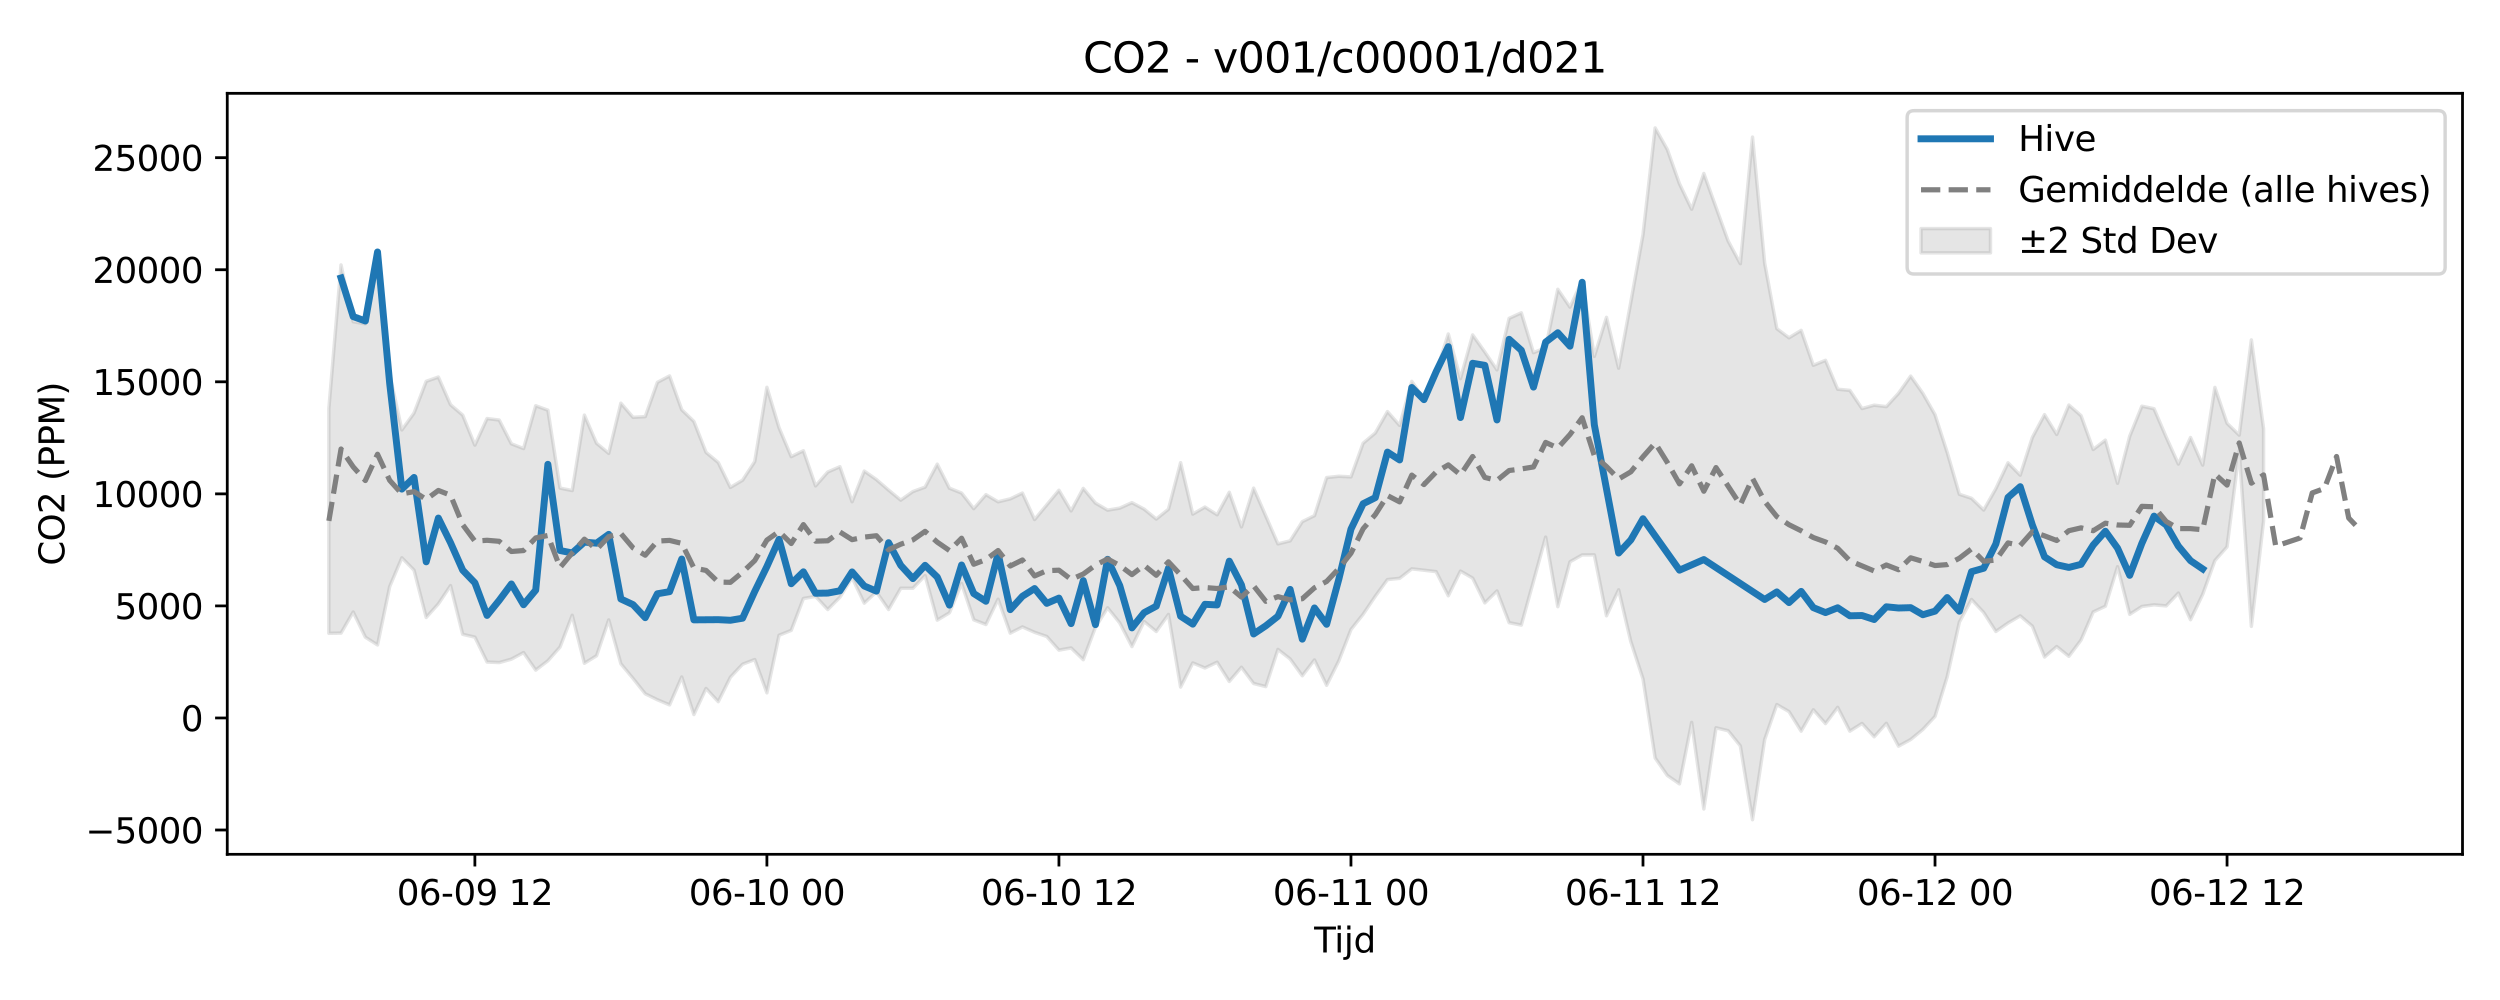<?xml version="1.0" encoding="utf-8" standalone="no"?>
<!DOCTYPE svg PUBLIC "-//W3C//DTD SVG 1.1//EN"
  "http://www.w3.org/Graphics/SVG/1.1/DTD/svg11.dtd">
<svg xmlns:xlink="http://www.w3.org/1999/xlink" width="720pt" height="288pt" viewBox="0 0 720 288" xmlns="http://www.w3.org/2000/svg" version="1.1">
 <defs>
  <style type="text/css">*{stroke-linejoin: round; stroke-linecap: butt}</style>
 </defs>
 <g id="figure_1">
  <g id="patch_1">
   <path d="M 0 288 
L 720 288 
L 720 0 
L 0 0 
z
" style="fill: #ffffff"/>
  </g>
  <g id="axes_1">
   <g id="patch_2">
    <path d="M 65.45 246.04 
L 709.2 246.04 
L 709.2 26.88 
L 65.45 26.88 
z
" style="fill: #ffffff"/>
   </g>
   <g id="FillBetweenPolyCollection_1">
    <defs>
     <path id="m1132e76d50" d="M 94.711 -170.362 
L 94.711 -105.608 
L 98.216 -105.667 
L 101.72 -111.736 
L 105.224 -104.49 
L 108.729 -102.254 
L 112.233 -119.076 
L 115.737 -127.351 
L 119.242 -123.786 
L 122.746 -110.171 
L 126.251 -114.088 
L 129.755 -119.336 
L 133.259 -105.314 
L 136.764 -104.504 
L 140.268 -97.335 
L 143.772 -97.177 
L 147.277 -98.163 
L 150.781 -100.057 
L 154.285 -95.012 
L 157.79 -97.695 
L 161.294 -101.659 
L 164.798 -110.799 
L 168.303 -96.98 
L 171.807 -99.143 
L 175.312 -109.472 
L 178.816 -96.816 
L 182.32 -92.606 
L 185.825 -88.187 
L 189.329 -86.468 
L 192.833 -84.993 
L 196.338 -93.028 
L 199.842 -82.207 
L 203.346 -89.719 
L 206.851 -85.913 
L 210.355 -92.959 
L 213.859 -96.705 
L 217.364 -98.048 
L 220.868 -88.462 
L 224.372 -105.051 
L 227.877 -106.446 
L 231.381 -115.63 
L 234.886 -116.232 
L 238.39 -112.45 
L 241.894 -115.993 
L 245.399 -121.655 
L 248.903 -114.295 
L 252.407 -117.542 
L 255.912 -112.461 
L 259.416 -118.574 
L 262.92 -118.573 
L 266.425 -122.231 
L 269.929 -109.398 
L 273.433 -111.501 
L 276.938 -119.966 
L 280.442 -109.494 
L 283.947 -108.139 
L 287.451 -115.425 
L 290.955 -105.657 
L 294.46 -107.45 
L 297.964 -105.893 
L 301.468 -104.692 
L 304.973 -100.757 
L 308.477 -101.395 
L 311.981 -98.008 
L 315.486 -107.343 
L 318.99 -112.953 
L 322.494 -108.597 
L 325.999 -101.781 
L 329.503 -109.017 
L 333.007 -106.128 
L 336.512 -111.037 
L 340.016 -90.12 
L 343.521 -97.076 
L 347.025 -95.622 
L 350.529 -97.276 
L 354.034 -91.741 
L 357.538 -95.83 
L 361.042 -91.153 
L 364.547 -90.254 
L 368.051 -100.965 
L 371.555 -98.223 
L 375.06 -93.38 
L 378.564 -97.934 
L 382.068 -90.638 
L 385.573 -97.667 
L 389.077 -106.684 
L 392.582 -111.089 
L 396.086 -116.275 
L 399.59 -121.079 
L 403.095 -121.437 
L 406.599 -124.173 
L 410.103 -123.781 
L 413.608 -123.364 
L 417.112 -116.416 
L 420.616 -123.534 
L 424.121 -121.498 
L 427.625 -114.367 
L 431.129 -117.801 
L 434.634 -108.666 
L 438.138 -107.972 
L 441.643 -120.616 
L 445.147 -133.316 
L 448.651 -113.282 
L 452.156 -126.2 
L 455.66 -128.179 
L 459.164 -128.191 
L 462.669 -110.651 
L 466.173 -118.142 
L 469.677 -103.223 
L 473.182 -92.496 
L 476.686 -69.696 
L 480.19 -64.666 
L 483.695 -62.239 
L 487.199 -79.957 
L 490.703 -55.011 
L 494.208 -78.392 
L 497.712 -77.546 
L 501.217 -73.177 
L 504.721 -51.922 
L 508.225 -75.005 
L 511.73 -85.092 
L 515.234 -83.055 
L 518.738 -77.421 
L 522.243 -83.582 
L 525.747 -79.598 
L 529.251 -84.281 
L 532.756 -77.422 
L 536.26 -79.65 
L 539.764 -75.801 
L 543.269 -79.687 
L 546.773 -73.108 
L 550.278 -75.015 
L 553.782 -77.904 
L 557.286 -81.676 
L 560.791 -93.076 
L 564.295 -108.819 
L 567.799 -115.348 
L 571.304 -111.6 
L 574.808 -106.134 
L 578.312 -108.563 
L 581.817 -110.634 
L 585.321 -107.655 
L 588.825 -98.771 
L 592.33 -101.799 
L 595.834 -98.973 
L 599.338 -103.654 
L 602.843 -111.756 
L 606.347 -113.401 
L 609.852 -124.785 
L 613.356 -111.068 
L 616.86 -113.334 
L 620.365 -113.804 
L 623.869 -113.504 
L 627.373 -117.196 
L 630.878 -109.523 
L 634.382 -116.836 
L 637.886 -126.542 
L 641.391 -130.505 
L 644.895 -158.17 
L 648.399 -107.603 
L 651.904 -137.888 
L 651.904 -164.552 
L 651.904 -164.552 
L 648.399 -190.111 
L 644.895 -162.686 
L 641.391 -166.089 
L 637.886 -176.433 
L 634.382 -154.049 
L 630.878 -161.992 
L 627.373 -154.346 
L 623.869 -162.103 
L 620.365 -170.283 
L 616.86 -171.023 
L 613.356 -162.359 
L 609.852 -148.821 
L 606.347 -161.242 
L 602.843 -158.556 
L 599.338 -168.297 
L 595.834 -171.347 
L 592.33 -162.874 
L 588.825 -168.583 
L 585.321 -162.036 
L 581.817 -151.157 
L 578.312 -154.72 
L 574.808 -147.27 
L 571.304 -141.106 
L 567.799 -144.491 
L 564.295 -145.648 
L 560.791 -157.707 
L 557.286 -168.566 
L 553.782 -174.713 
L 550.278 -179.682 
L 546.773 -174.726 
L 543.269 -170.892 
L 539.764 -171.31 
L 536.26 -170.341 
L 532.756 -175.572 
L 529.251 -175.903 
L 525.747 -184.232 
L 522.243 -182.8 
L 518.738 -192.86 
L 515.234 -190.712 
L 511.73 -193.347 
L 508.225 -212.213 
L 504.721 -248.52 
L 501.217 -212.056 
L 497.712 -218.574 
L 494.208 -228.282 
L 490.703 -238.042 
L 487.199 -227.746 
L 483.695 -235.054 
L 480.19 -244.946 
L 476.686 -251.158 
L 473.182 -220.424 
L 469.677 -201.003 
L 466.173 -181.959 
L 462.669 -196.606 
L 459.164 -185.353 
L 455.66 -207.194 
L 452.156 -199.543 
L 448.651 -204.684 
L 445.147 -187.857 
L 441.643 -186.425 
L 438.138 -197.906 
L 434.634 -196.319 
L 431.129 -181.488 
L 427.625 -186.629 
L 424.121 -191.543 
L 420.616 -178.943 
L 417.112 -191.816 
L 413.608 -180.768 
L 410.103 -173.107 
L 406.599 -178.162 
L 403.095 -165.482 
L 399.59 -169.464 
L 396.086 -163.301 
L 392.582 -160.363 
L 389.077 -150.656 
L 385.573 -150.837 
L 382.068 -150.455 
L 378.564 -139.494 
L 375.06 -137.759 
L 371.555 -132.231 
L 368.051 -131.363 
L 364.547 -139.393 
L 361.042 -147.418 
L 357.538 -136.262 
L 354.034 -146.226 
L 350.529 -139.749 
L 347.025 -141.965 
L 343.521 -139.939 
L 340.016 -154.752 
L 336.512 -141.346 
L 333.007 -138.514 
L 329.503 -141.375 
L 325.999 -143.241 
L 322.494 -141.664 
L 318.99 -141.074 
L 315.486 -143.122 
L 311.981 -147.345 
L 308.477 -140.862 
L 304.973 -146.812 
L 301.468 -142.6 
L 297.964 -138.37 
L 294.46 -146.004 
L 290.955 -144.327 
L 287.451 -143.481 
L 283.947 -145.54 
L 280.442 -141.504 
L 276.938 -146.01 
L 273.433 -147.397 
L 269.929 -154.323 
L 266.425 -147.706 
L 262.92 -146.436 
L 259.416 -143.962 
L 255.912 -146.854 
L 252.407 -149.885 
L 248.903 -152.333 
L 245.399 -143.501 
L 241.894 -153.59 
L 238.39 -152.058 
L 234.886 -148.065 
L 231.381 -158.19 
L 227.877 -156.49 
L 224.372 -164.799 
L 220.868 -176.457 
L 217.364 -155.068 
L 213.859 -149.703 
L 210.355 -147.623 
L 206.851 -154.805 
L 203.346 -157.713 
L 199.842 -166.626 
L 196.338 -169.997 
L 192.833 -179.731 
L 189.329 -177.877 
L 185.825 -168.012 
L 182.32 -167.811 
L 178.816 -171.88 
L 175.312 -157.426 
L 171.807 -160.339 
L 168.303 -168.451 
L 164.798 -146.719 
L 161.294 -147.43 
L 157.79 -169.866 
L 154.285 -171.147 
L 150.781 -158.821 
L 147.277 -160.181 
L 143.772 -167.037 
L 140.268 -167.461 
L 136.764 -159.801 
L 133.259 -168.442 
L 129.755 -171.435 
L 126.251 -179.41 
L 122.746 -178.178 
L 119.242 -169.042 
L 115.737 -164.179 
L 112.233 -180.229 
L 108.729 -212.105 
L 105.224 -194.736 
L 101.72 -195.345 
L 98.216 -211.694 
L 94.711 -170.362 
z
" style="stroke: #808080; stroke-opacity: 0.2"/>
    </defs>
    <g clip-path="url(#pd09040c03f)">
     <use xlink:href="#m1132e76d50" x="0" y="288" style="fill: #808080; fill-opacity: 0.2; stroke: #808080; stroke-opacity: 0.2"/>
    </g>
   </g>
   <g id="matplotlib.axis_1">
    <g id="xtick_1">
     <g id="line2d_1">
      <defs>
       <path id="m2fa6dadf5a" d="M 0 0 
L 0 3.5 
" style="stroke: #000000; stroke-width: 0.8"/>
      </defs>
      <g>
       <use xlink:href="#m2fa6dadf5a" x="136.764" y="246.04" style="stroke: #000000; stroke-width: 0.8"/>
      </g>
     </g>
     <g id="text_1">
      <!-- 06-09 12 -->
      <g transform="translate(114.283 260.638) scale(0.1 -0.1)">
       <defs>
        <path id="DejaVuSans-30" d="M 2034 4250 
Q 1547 4250 1301 3770 
Q 1056 3291 1056 2328 
Q 1056 1369 1301 889 
Q 1547 409 2034 409 
Q 2525 409 2770 889 
Q 3016 1369 3016 2328 
Q 3016 3291 2770 3770 
Q 2525 4250 2034 4250 
z
M 2034 4750 
Q 2819 4750 3233 4129 
Q 3647 3509 3647 2328 
Q 3647 1150 3233 529 
Q 2819 -91 2034 -91 
Q 1250 -91 836 529 
Q 422 1150 422 2328 
Q 422 3509 836 4129 
Q 1250 4750 2034 4750 
z
" transform="scale(0.016)"/>
        <path id="DejaVuSans-36" d="M 2113 2584 
Q 1688 2584 1439 2293 
Q 1191 2003 1191 1497 
Q 1191 994 1439 701 
Q 1688 409 2113 409 
Q 2538 409 2786 701 
Q 3034 994 3034 1497 
Q 3034 2003 2786 2293 
Q 2538 2584 2113 2584 
z
M 3366 4563 
L 3366 3988 
Q 3128 4100 2886 4159 
Q 2644 4219 2406 4219 
Q 1781 4219 1451 3797 
Q 1122 3375 1075 2522 
Q 1259 2794 1537 2939 
Q 1816 3084 2150 3084 
Q 2853 3084 3261 2657 
Q 3669 2231 3669 1497 
Q 3669 778 3244 343 
Q 2819 -91 2113 -91 
Q 1303 -91 875 529 
Q 447 1150 447 2328 
Q 447 3434 972 4092 
Q 1497 4750 2381 4750 
Q 2619 4750 2861 4703 
Q 3103 4656 3366 4563 
z
" transform="scale(0.016)"/>
        <path id="DejaVuSans-2d" d="M 313 2009 
L 1997 2009 
L 1997 1497 
L 313 1497 
L 313 2009 
z
" transform="scale(0.016)"/>
        <path id="DejaVuSans-39" d="M 703 97 
L 703 672 
Q 941 559 1184 500 
Q 1428 441 1663 441 
Q 2288 441 2617 861 
Q 2947 1281 2994 2138 
Q 2813 1869 2534 1725 
Q 2256 1581 1919 1581 
Q 1219 1581 811 2004 
Q 403 2428 403 3163 
Q 403 3881 828 4315 
Q 1253 4750 1959 4750 
Q 2769 4750 3195 4129 
Q 3622 3509 3622 2328 
Q 3622 1225 3098 567 
Q 2575 -91 1691 -91 
Q 1453 -91 1209 -44 
Q 966 3 703 97 
z
M 1959 2075 
Q 2384 2075 2632 2365 
Q 2881 2656 2881 3163 
Q 2881 3666 2632 3958 
Q 2384 4250 1959 4250 
Q 1534 4250 1286 3958 
Q 1038 3666 1038 3163 
Q 1038 2656 1286 2365 
Q 1534 2075 1959 2075 
z
" transform="scale(0.016)"/>
        <path id="DejaVuSans-20" transform="scale(0.016)"/>
        <path id="DejaVuSans-31" d="M 794 531 
L 1825 531 
L 1825 4091 
L 703 3866 
L 703 4441 
L 1819 4666 
L 2450 4666 
L 2450 531 
L 3481 531 
L 3481 0 
L 794 0 
L 794 531 
z
" transform="scale(0.016)"/>
        <path id="DejaVuSans-32" d="M 1228 531 
L 3431 531 
L 3431 0 
L 469 0 
L 469 531 
Q 828 903 1448 1529 
Q 2069 2156 2228 2338 
Q 2531 2678 2651 2914 
Q 2772 3150 2772 3378 
Q 2772 3750 2511 3984 
Q 2250 4219 1831 4219 
Q 1534 4219 1204 4116 
Q 875 4013 500 3803 
L 500 4441 
Q 881 4594 1212 4672 
Q 1544 4750 1819 4750 
Q 2544 4750 2975 4387 
Q 3406 4025 3406 3419 
Q 3406 3131 3298 2873 
Q 3191 2616 2906 2266 
Q 2828 2175 2409 1742 
Q 1991 1309 1228 531 
z
" transform="scale(0.016)"/>
       </defs>
       <use xlink:href="#DejaVuSans-30"/>
       <use xlink:href="#DejaVuSans-36" transform="translate(63.623 0)"/>
       <use xlink:href="#DejaVuSans-2d" transform="translate(127.246 0)"/>
       <use xlink:href="#DejaVuSans-30" transform="translate(163.33 0)"/>
       <use xlink:href="#DejaVuSans-39" transform="translate(226.953 0)"/>
       <use xlink:href="#DejaVuSans-20" transform="translate(290.576 0)"/>
       <use xlink:href="#DejaVuSans-31" transform="translate(322.363 0)"/>
       <use xlink:href="#DejaVuSans-32" transform="translate(385.986 0)"/>
      </g>
     </g>
    </g>
    <g id="xtick_2">
     <g id="line2d_2">
      <g>
       <use xlink:href="#m2fa6dadf5a" x="220.868" y="246.04" style="stroke: #000000; stroke-width: 0.8"/>
      </g>
     </g>
     <g id="text_2">
      <!-- 06-10 00 -->
      <g transform="translate(198.388 260.638) scale(0.1 -0.1)">
       <use xlink:href="#DejaVuSans-30"/>
       <use xlink:href="#DejaVuSans-36" transform="translate(63.623 0)"/>
       <use xlink:href="#DejaVuSans-2d" transform="translate(127.246 0)"/>
       <use xlink:href="#DejaVuSans-31" transform="translate(163.33 0)"/>
       <use xlink:href="#DejaVuSans-30" transform="translate(226.953 0)"/>
       <use xlink:href="#DejaVuSans-20" transform="translate(290.576 0)"/>
       <use xlink:href="#DejaVuSans-30" transform="translate(322.363 0)"/>
       <use xlink:href="#DejaVuSans-30" transform="translate(385.986 0)"/>
      </g>
     </g>
    </g>
    <g id="xtick_3">
     <g id="line2d_3">
      <g>
       <use xlink:href="#m2fa6dadf5a" x="304.973" y="246.04" style="stroke: #000000; stroke-width: 0.8"/>
      </g>
     </g>
     <g id="text_3">
      <!-- 06-10 12 -->
      <g transform="translate(282.492 260.638) scale(0.1 -0.1)">
       <use xlink:href="#DejaVuSans-30"/>
       <use xlink:href="#DejaVuSans-36" transform="translate(63.623 0)"/>
       <use xlink:href="#DejaVuSans-2d" transform="translate(127.246 0)"/>
       <use xlink:href="#DejaVuSans-31" transform="translate(163.33 0)"/>
       <use xlink:href="#DejaVuSans-30" transform="translate(226.953 0)"/>
       <use xlink:href="#DejaVuSans-20" transform="translate(290.576 0)"/>
       <use xlink:href="#DejaVuSans-31" transform="translate(322.363 0)"/>
       <use xlink:href="#DejaVuSans-32" transform="translate(385.986 0)"/>
      </g>
     </g>
    </g>
    <g id="xtick_4">
     <g id="line2d_4">
      <g>
       <use xlink:href="#m2fa6dadf5a" x="389.077" y="246.04" style="stroke: #000000; stroke-width: 0.8"/>
      </g>
     </g>
     <g id="text_4">
      <!-- 06-11 00 -->
      <g transform="translate(366.597 260.638) scale(0.1 -0.1)">
       <use xlink:href="#DejaVuSans-30"/>
       <use xlink:href="#DejaVuSans-36" transform="translate(63.623 0)"/>
       <use xlink:href="#DejaVuSans-2d" transform="translate(127.246 0)"/>
       <use xlink:href="#DejaVuSans-31" transform="translate(163.33 0)"/>
       <use xlink:href="#DejaVuSans-31" transform="translate(226.953 0)"/>
       <use xlink:href="#DejaVuSans-20" transform="translate(290.576 0)"/>
       <use xlink:href="#DejaVuSans-30" transform="translate(322.363 0)"/>
       <use xlink:href="#DejaVuSans-30" transform="translate(385.986 0)"/>
      </g>
     </g>
    </g>
    <g id="xtick_5">
     <g id="line2d_5">
      <g>
       <use xlink:href="#m2fa6dadf5a" x="473.182" y="246.04" style="stroke: #000000; stroke-width: 0.8"/>
      </g>
     </g>
     <g id="text_5">
      <!-- 06-11 12 -->
      <g transform="translate(450.701 260.638) scale(0.1 -0.1)">
       <use xlink:href="#DejaVuSans-30"/>
       <use xlink:href="#DejaVuSans-36" transform="translate(63.623 0)"/>
       <use xlink:href="#DejaVuSans-2d" transform="translate(127.246 0)"/>
       <use xlink:href="#DejaVuSans-31" transform="translate(163.33 0)"/>
       <use xlink:href="#DejaVuSans-31" transform="translate(226.953 0)"/>
       <use xlink:href="#DejaVuSans-20" transform="translate(290.576 0)"/>
       <use xlink:href="#DejaVuSans-31" transform="translate(322.363 0)"/>
       <use xlink:href="#DejaVuSans-32" transform="translate(385.986 0)"/>
      </g>
     </g>
    </g>
    <g id="xtick_6">
     <g id="line2d_6">
      <g>
       <use xlink:href="#m2fa6dadf5a" x="557.286" y="246.04" style="stroke: #000000; stroke-width: 0.8"/>
      </g>
     </g>
     <g id="text_6">
      <!-- 06-12 00 -->
      <g transform="translate(534.806 260.638) scale(0.1 -0.1)">
       <use xlink:href="#DejaVuSans-30"/>
       <use xlink:href="#DejaVuSans-36" transform="translate(63.623 0)"/>
       <use xlink:href="#DejaVuSans-2d" transform="translate(127.246 0)"/>
       <use xlink:href="#DejaVuSans-31" transform="translate(163.33 0)"/>
       <use xlink:href="#DejaVuSans-32" transform="translate(226.953 0)"/>
       <use xlink:href="#DejaVuSans-20" transform="translate(290.576 0)"/>
       <use xlink:href="#DejaVuSans-30" transform="translate(322.363 0)"/>
       <use xlink:href="#DejaVuSans-30" transform="translate(385.986 0)"/>
      </g>
     </g>
    </g>
    <g id="xtick_7">
     <g id="line2d_7">
      <g>
       <use xlink:href="#m2fa6dadf5a" x="641.391" y="246.04" style="stroke: #000000; stroke-width: 0.8"/>
      </g>
     </g>
     <g id="text_7">
      <!-- 06-12 12 -->
      <g transform="translate(618.91 260.638) scale(0.1 -0.1)">
       <use xlink:href="#DejaVuSans-30"/>
       <use xlink:href="#DejaVuSans-36" transform="translate(63.623 0)"/>
       <use xlink:href="#DejaVuSans-2d" transform="translate(127.246 0)"/>
       <use xlink:href="#DejaVuSans-31" transform="translate(163.33 0)"/>
       <use xlink:href="#DejaVuSans-32" transform="translate(226.953 0)"/>
       <use xlink:href="#DejaVuSans-20" transform="translate(290.576 0)"/>
       <use xlink:href="#DejaVuSans-31" transform="translate(322.363 0)"/>
       <use xlink:href="#DejaVuSans-32" transform="translate(385.986 0)"/>
      </g>
     </g>
    </g>
    <g id="text_8">
     <!-- Tijd -->
     <g transform="translate(378.475 274.317) scale(0.1 -0.1)">
      <defs>
       <path id="DejaVuSans-54" d="M -19 4666 
L 3928 4666 
L 3928 4134 
L 2272 4134 
L 2272 0 
L 1638 0 
L 1638 4134 
L -19 4134 
L -19 4666 
z
" transform="scale(0.016)"/>
       <path id="DejaVuSans-69" d="M 603 3500 
L 1178 3500 
L 1178 0 
L 603 0 
L 603 3500 
z
M 603 4863 
L 1178 4863 
L 1178 4134 
L 603 4134 
L 603 4863 
z
" transform="scale(0.016)"/>
       <path id="DejaVuSans-6a" d="M 603 3500 
L 1178 3500 
L 1178 -63 
Q 1178 -731 923 -1031 
Q 669 -1331 103 -1331 
L -116 -1331 
L -116 -844 
L 38 -844 
Q 366 -844 484 -692 
Q 603 -541 603 -63 
L 603 3500 
z
M 603 4863 
L 1178 4863 
L 1178 4134 
L 603 4134 
L 603 4863 
z
" transform="scale(0.016)"/>
       <path id="DejaVuSans-64" d="M 2906 2969 
L 2906 4863 
L 3481 4863 
L 3481 0 
L 2906 0 
L 2906 525 
Q 2725 213 2448 61 
Q 2172 -91 1784 -91 
Q 1150 -91 751 415 
Q 353 922 353 1747 
Q 353 2572 751 3078 
Q 1150 3584 1784 3584 
Q 2172 3584 2448 3432 
Q 2725 3281 2906 2969 
z
M 947 1747 
Q 947 1113 1208 752 
Q 1469 391 1925 391 
Q 2381 391 2643 752 
Q 2906 1113 2906 1747 
Q 2906 2381 2643 2742 
Q 2381 3103 1925 3103 
Q 1469 3103 1208 2742 
Q 947 2381 947 1747 
z
" transform="scale(0.016)"/>
      </defs>
      <use xlink:href="#DejaVuSans-54"/>
      <use xlink:href="#DejaVuSans-69" transform="translate(57.959 0)"/>
      <use xlink:href="#DejaVuSans-6a" transform="translate(85.742 0)"/>
      <use xlink:href="#DejaVuSans-64" transform="translate(113.525 0)"/>
     </g>
    </g>
   </g>
   <g id="matplotlib.axis_2">
    <g id="ytick_1">
     <g id="line2d_8">
      <defs>
       <path id="mbe09d96e95" d="M 0 0 
L -3.5 0 
" style="stroke: #000000; stroke-width: 0.8"/>
      </defs>
      <g>
       <use xlink:href="#mbe09d96e95" x="65.45" y="239.047" style="stroke: #000000; stroke-width: 0.8"/>
      </g>
     </g>
     <g id="text_9">
      <!-- −5000 -->
      <g transform="translate(24.62 242.846) scale(0.1 -0.1)">
       <defs>
        <path id="DejaVuSans-2212" d="M 678 2272 
L 4684 2272 
L 4684 1741 
L 678 1741 
L 678 2272 
z
" transform="scale(0.016)"/>
        <path id="DejaVuSans-35" d="M 691 4666 
L 3169 4666 
L 3169 4134 
L 1269 4134 
L 1269 2991 
Q 1406 3038 1543 3061 
Q 1681 3084 1819 3084 
Q 2600 3084 3056 2656 
Q 3513 2228 3513 1497 
Q 3513 744 3044 326 
Q 2575 -91 1722 -91 
Q 1428 -91 1123 -41 
Q 819 9 494 109 
L 494 744 
Q 775 591 1075 516 
Q 1375 441 1709 441 
Q 2250 441 2565 725 
Q 2881 1009 2881 1497 
Q 2881 1984 2565 2268 
Q 2250 2553 1709 2553 
Q 1456 2553 1204 2497 
Q 953 2441 691 2322 
L 691 4666 
z
" transform="scale(0.016)"/>
       </defs>
       <use xlink:href="#DejaVuSans-2212"/>
       <use xlink:href="#DejaVuSans-35" transform="translate(83.789 0)"/>
       <use xlink:href="#DejaVuSans-30" transform="translate(147.412 0)"/>
       <use xlink:href="#DejaVuSans-30" transform="translate(211.035 0)"/>
       <use xlink:href="#DejaVuSans-30" transform="translate(274.658 0)"/>
      </g>
     </g>
    </g>
    <g id="ytick_2">
     <g id="line2d_9">
      <g>
       <use xlink:href="#mbe09d96e95" x="65.45" y="206.774" style="stroke: #000000; stroke-width: 0.8"/>
      </g>
     </g>
     <g id="text_10">
      <!-- 0 -->
      <g transform="translate(52.087 210.573) scale(0.1 -0.1)">
       <use xlink:href="#DejaVuSans-30"/>
      </g>
     </g>
    </g>
    <g id="ytick_3">
     <g id="line2d_10">
      <g>
       <use xlink:href="#mbe09d96e95" x="65.45" y="174.5" style="stroke: #000000; stroke-width: 0.8"/>
      </g>
     </g>
     <g id="text_11">
      <!-- 5000 -->
      <g transform="translate(33 178.299) scale(0.1 -0.1)">
       <use xlink:href="#DejaVuSans-35"/>
       <use xlink:href="#DejaVuSans-30" transform="translate(63.623 0)"/>
       <use xlink:href="#DejaVuSans-30" transform="translate(127.246 0)"/>
       <use xlink:href="#DejaVuSans-30" transform="translate(190.869 0)"/>
      </g>
     </g>
    </g>
    <g id="ytick_4">
     <g id="line2d_11">
      <g>
       <use xlink:href="#mbe09d96e95" x="65.45" y="142.227" style="stroke: #000000; stroke-width: 0.8"/>
      </g>
     </g>
     <g id="text_12">
      <!-- 10000 -->
      <g transform="translate(26.637 146.026) scale(0.1 -0.1)">
       <use xlink:href="#DejaVuSans-31"/>
       <use xlink:href="#DejaVuSans-30" transform="translate(63.623 0)"/>
       <use xlink:href="#DejaVuSans-30" transform="translate(127.246 0)"/>
       <use xlink:href="#DejaVuSans-30" transform="translate(190.869 0)"/>
       <use xlink:href="#DejaVuSans-30" transform="translate(254.492 0)"/>
      </g>
     </g>
    </g>
    <g id="ytick_5">
     <g id="line2d_12">
      <g>
       <use xlink:href="#mbe09d96e95" x="65.45" y="109.953" style="stroke: #000000; stroke-width: 0.8"/>
      </g>
     </g>
     <g id="text_13">
      <!-- 15000 -->
      <g transform="translate(26.637 113.752) scale(0.1 -0.1)">
       <use xlink:href="#DejaVuSans-31"/>
       <use xlink:href="#DejaVuSans-35" transform="translate(63.623 0)"/>
       <use xlink:href="#DejaVuSans-30" transform="translate(127.246 0)"/>
       <use xlink:href="#DejaVuSans-30" transform="translate(190.869 0)"/>
       <use xlink:href="#DejaVuSans-30" transform="translate(254.492 0)"/>
      </g>
     </g>
    </g>
    <g id="ytick_6">
     <g id="line2d_13">
      <g>
       <use xlink:href="#mbe09d96e95" x="65.45" y="77.679" style="stroke: #000000; stroke-width: 0.8"/>
      </g>
     </g>
     <g id="text_14">
      <!-- 20000 -->
      <g transform="translate(26.637 81.479) scale(0.1 -0.1)">
       <use xlink:href="#DejaVuSans-32"/>
       <use xlink:href="#DejaVuSans-30" transform="translate(63.623 0)"/>
       <use xlink:href="#DejaVuSans-30" transform="translate(127.246 0)"/>
       <use xlink:href="#DejaVuSans-30" transform="translate(190.869 0)"/>
       <use xlink:href="#DejaVuSans-30" transform="translate(254.492 0)"/>
      </g>
     </g>
    </g>
    <g id="ytick_7">
     <g id="line2d_14">
      <g>
       <use xlink:href="#mbe09d96e95" x="65.45" y="45.406" style="stroke: #000000; stroke-width: 0.8"/>
      </g>
     </g>
     <g id="text_15">
      <!-- 25000 -->
      <g transform="translate(26.637 49.205) scale(0.1 -0.1)">
       <use xlink:href="#DejaVuSans-32"/>
       <use xlink:href="#DejaVuSans-35" transform="translate(63.623 0)"/>
       <use xlink:href="#DejaVuSans-30" transform="translate(127.246 0)"/>
       <use xlink:href="#DejaVuSans-30" transform="translate(190.869 0)"/>
       <use xlink:href="#DejaVuSans-30" transform="translate(254.492 0)"/>
      </g>
     </g>
    </g>
    <g id="text_16">
     <!-- CO2 (PPM) -->
     <g transform="translate(18.541 162.903) rotate(-90) scale(0.1 -0.1)">
      <defs>
       <path id="DejaVuSans-43" d="M 4122 4306 
L 4122 3641 
Q 3803 3938 3442 4084 
Q 3081 4231 2675 4231 
Q 1875 4231 1450 3742 
Q 1025 3253 1025 2328 
Q 1025 1406 1450 917 
Q 1875 428 2675 428 
Q 3081 428 3442 575 
Q 3803 722 4122 1019 
L 4122 359 
Q 3791 134 3420 21 
Q 3050 -91 2638 -91 
Q 1578 -91 968 557 
Q 359 1206 359 2328 
Q 359 3453 968 4101 
Q 1578 4750 2638 4750 
Q 3056 4750 3426 4639 
Q 3797 4528 4122 4306 
z
" transform="scale(0.016)"/>
       <path id="DejaVuSans-4f" d="M 2522 4238 
Q 1834 4238 1429 3725 
Q 1025 3213 1025 2328 
Q 1025 1447 1429 934 
Q 1834 422 2522 422 
Q 3209 422 3611 934 
Q 4013 1447 4013 2328 
Q 4013 3213 3611 3725 
Q 3209 4238 2522 4238 
z
M 2522 4750 
Q 3503 4750 4090 4092 
Q 4678 3434 4678 2328 
Q 4678 1225 4090 567 
Q 3503 -91 2522 -91 
Q 1538 -91 948 565 
Q 359 1222 359 2328 
Q 359 3434 948 4092 
Q 1538 4750 2522 4750 
z
" transform="scale(0.016)"/>
       <path id="DejaVuSans-28" d="M 1984 4856 
Q 1566 4138 1362 3434 
Q 1159 2731 1159 2009 
Q 1159 1288 1364 580 
Q 1569 -128 1984 -844 
L 1484 -844 
Q 1016 -109 783 600 
Q 550 1309 550 2009 
Q 550 2706 781 3412 
Q 1013 4119 1484 4856 
L 1984 4856 
z
" transform="scale(0.016)"/>
       <path id="DejaVuSans-50" d="M 1259 4147 
L 1259 2394 
L 2053 2394 
Q 2494 2394 2734 2622 
Q 2975 2850 2975 3272 
Q 2975 3691 2734 3919 
Q 2494 4147 2053 4147 
L 1259 4147 
z
M 628 4666 
L 2053 4666 
Q 2838 4666 3239 4311 
Q 3641 3956 3641 3272 
Q 3641 2581 3239 2228 
Q 2838 1875 2053 1875 
L 1259 1875 
L 1259 0 
L 628 0 
L 628 4666 
z
" transform="scale(0.016)"/>
       <path id="DejaVuSans-4d" d="M 628 4666 
L 1569 4666 
L 2759 1491 
L 3956 4666 
L 4897 4666 
L 4897 0 
L 4281 0 
L 4281 4097 
L 3078 897 
L 2444 897 
L 1241 4097 
L 1241 0 
L 628 0 
L 628 4666 
z
" transform="scale(0.016)"/>
       <path id="DejaVuSans-29" d="M 513 4856 
L 1013 4856 
Q 1481 4119 1714 3412 
Q 1947 2706 1947 2009 
Q 1947 1309 1714 600 
Q 1481 -109 1013 -844 
L 513 -844 
Q 928 -128 1133 580 
Q 1338 1288 1338 2009 
Q 1338 2731 1133 3434 
Q 928 4138 513 4856 
z
" transform="scale(0.016)"/>
      </defs>
      <use xlink:href="#DejaVuSans-43"/>
      <use xlink:href="#DejaVuSans-4f" transform="translate(69.824 0)"/>
      <use xlink:href="#DejaVuSans-32" transform="translate(148.535 0)"/>
      <use xlink:href="#DejaVuSans-20" transform="translate(212.158 0)"/>
      <use xlink:href="#DejaVuSans-28" transform="translate(243.945 0)"/>
      <use xlink:href="#DejaVuSans-50" transform="translate(282.959 0)"/>
      <use xlink:href="#DejaVuSans-50" transform="translate(343.262 0)"/>
      <use xlink:href="#DejaVuSans-4d" transform="translate(403.564 0)"/>
      <use xlink:href="#DejaVuSans-29" transform="translate(489.844 0)"/>
     </g>
    </g>
   </g>
   <g id="line2d_15">
    <path d="M 98.216 80.055 
L 101.72 91.181 
L 105.224 92.439 
L 108.729 72.574 
L 112.233 110.465 
L 115.737 140.856 
L 119.242 137.51 
L 122.746 161.799 
L 126.251 149.208 
L 129.755 156.309 
L 133.259 164.213 
L 136.764 167.852 
L 140.268 177.237 
L 143.772 172.895 
L 147.277 168.185 
L 150.781 174.162 
L 154.285 169.962 
L 157.79 133.728 
L 161.294 158.55 
L 164.798 159.254 
L 168.303 156.126 
L 171.807 156.436 
L 175.312 153.899 
L 178.816 172.508 
L 182.32 174.139 
L 185.825 177.887 
L 189.329 171.008 
L 192.833 170.399 
L 196.338 161.005 
L 199.842 178.521 
L 206.851 178.463 
L 210.355 178.638 
L 213.859 178.046 
L 217.364 170.337 
L 220.868 163.153 
L 224.372 155.338 
L 227.877 168.11 
L 231.381 164.687 
L 234.886 170.86 
L 238.39 170.808 
L 241.894 170.152 
L 245.399 164.717 
L 248.903 168.77 
L 252.407 170.244 
L 255.912 156.293 
L 259.416 162.819 
L 262.92 166.632 
L 266.425 162.815 
L 269.929 166.201 
L 273.433 174.272 
L 276.938 162.722 
L 280.442 170.944 
L 283.947 173.162 
L 287.451 159.458 
L 290.955 175.576 
L 294.46 171.725 
L 297.964 169.502 
L 301.468 173.766 
L 304.973 172.256 
L 308.477 179.601 
L 311.981 167.217 
L 315.486 179.894 
L 318.99 161.087 
L 322.494 168.667 
L 325.999 180.828 
L 329.503 176.449 
L 333.007 174.575 
L 336.512 163.639 
L 340.016 177.467 
L 343.521 179.754 
L 347.025 174.037 
L 350.529 174.225 
L 354.034 161.616 
L 357.538 168.448 
L 361.042 182.584 
L 364.547 180.238 
L 368.051 177.471 
L 371.555 169.749 
L 375.06 184.075 
L 378.564 175.092 
L 382.068 179.795 
L 385.573 166.836 
L 389.077 152.395 
L 392.582 145.073 
L 396.086 143.32 
L 399.59 130.206 
L 403.095 132.461 
L 406.599 111.603 
L 410.103 115.097 
L 413.608 107.061 
L 417.112 99.845 
L 420.616 120.248 
L 424.121 104.621 
L 427.625 105.217 
L 431.129 120.941 
L 434.634 97.719 
L 438.138 100.876 
L 441.643 111.483 
L 445.147 98.522 
L 448.651 95.837 
L 452.156 99.7 
L 455.66 81.297 
L 459.164 122.346 
L 466.173 159.273 
L 469.677 155.501 
L 473.182 149.398 
L 483.695 164.208 
L 490.703 161.152 
L 508.225 172.648 
L 511.73 170.472 
L 515.234 173.545 
L 518.738 170.327 
L 522.243 175.001 
L 525.747 176.424 
L 529.251 175.038 
L 532.756 177.349 
L 536.26 177.271 
L 539.764 178.42 
L 543.269 174.756 
L 546.773 175.105 
L 550.278 175.008 
L 553.782 177.041 
L 557.286 176.015 
L 560.791 172.099 
L 564.295 176.021 
L 567.799 164.647 
L 571.304 163.653 
L 574.808 156.653 
L 578.312 143.269 
L 581.817 140.167 
L 585.321 151.205 
L 588.825 160.369 
L 592.33 162.646 
L 595.834 163.419 
L 599.338 162.531 
L 602.843 156.969 
L 606.347 153.002 
L 609.852 157.866 
L 613.356 165.692 
L 616.86 156.474 
L 620.365 148.647 
L 623.869 151.199 
L 627.373 157.285 
L 630.878 161.481 
L 634.382 163.856 
L 634.382 163.856 
" clip-path="url(#pd09040c03f)" style="fill: none; stroke: #1f77b4; stroke-width: 2; stroke-linecap: square"/>
   </g>
   <g id="line2d_16">
    <path d="M 94.711 150.015 
L 98.216 129.319 
L 101.72 134.459 
L 105.224 138.387 
L 108.729 130.821 
L 112.233 138.348 
L 115.737 142.235 
L 119.242 141.586 
L 122.746 143.825 
L 126.251 141.251 
L 129.755 142.615 
L 133.259 151.122 
L 136.764 155.847 
L 140.268 155.602 
L 143.772 155.893 
L 147.277 158.828 
L 150.781 158.561 
L 154.285 154.92 
L 157.79 154.219 
L 161.294 163.456 
L 164.798 159.241 
L 168.303 155.285 
L 171.807 158.259 
L 175.312 154.551 
L 178.816 153.652 
L 182.32 157.792 
L 185.825 159.9 
L 189.329 155.828 
L 192.833 155.638 
L 196.338 156.487 
L 199.842 163.583 
L 203.346 164.284 
L 206.851 167.641 
L 210.355 167.709 
L 213.859 164.796 
L 217.364 161.442 
L 220.868 155.541 
L 224.372 153.075 
L 227.877 156.532 
L 231.381 151.09 
L 234.886 155.851 
L 238.39 155.746 
L 241.894 153.209 
L 245.399 155.422 
L 248.903 154.686 
L 252.407 154.287 
L 255.912 158.343 
L 259.416 156.732 
L 262.92 155.496 
L 266.425 153.032 
L 269.929 156.14 
L 273.433 158.551 
L 276.938 155.012 
L 280.442 162.501 
L 283.947 161.161 
L 287.451 158.547 
L 290.955 163.008 
L 294.46 161.273 
L 297.964 165.869 
L 301.468 164.354 
L 304.973 164.215 
L 308.477 166.871 
L 311.981 165.324 
L 315.486 162.768 
L 318.99 160.986 
L 322.494 162.87 
L 325.999 165.489 
L 329.503 162.804 
L 333.007 165.679 
L 336.512 161.809 
L 340.016 165.564 
L 343.521 169.493 
L 347.025 169.206 
L 350.529 169.488 
L 354.034 169.016 
L 357.538 171.954 
L 361.042 168.715 
L 364.547 173.177 
L 368.051 171.836 
L 371.555 172.773 
L 375.06 172.431 
L 378.564 169.286 
L 382.068 167.453 
L 385.573 163.748 
L 389.077 159.33 
L 392.582 152.274 
L 396.086 148.212 
L 399.59 142.729 
L 403.095 144.54 
L 406.599 136.833 
L 410.103 139.556 
L 413.608 135.934 
L 417.112 133.884 
L 420.616 136.761 
L 424.121 131.479 
L 427.625 137.502 
L 431.129 138.356 
L 434.634 135.508 
L 438.138 135.061 
L 441.643 134.479 
L 445.147 127.414 
L 448.651 129.017 
L 452.156 125.129 
L 455.66 120.314 
L 459.164 131.228 
L 462.669 134.372 
L 466.173 137.95 
L 469.677 135.887 
L 473.182 131.54 
L 476.686 127.573 
L 480.19 133.194 
L 483.695 139.353 
L 487.199 134.149 
L 490.703 141.473 
L 494.208 134.663 
L 501.217 145.384 
L 504.721 137.779 
L 508.225 144.391 
L 511.73 148.78 
L 515.234 151.116 
L 518.738 152.86 
L 522.243 154.809 
L 525.747 156.085 
L 529.251 157.908 
L 532.756 161.503 
L 539.764 164.445 
L 543.269 162.711 
L 546.773 164.083 
L 550.278 160.652 
L 553.782 161.692 
L 557.286 162.879 
L 560.791 162.608 
L 564.295 160.767 
L 567.799 158.081 
L 571.304 161.647 
L 574.808 161.298 
L 578.312 156.359 
L 581.817 157.105 
L 585.321 153.155 
L 588.825 154.323 
L 592.33 155.664 
L 595.834 152.84 
L 599.338 152.024 
L 602.843 152.844 
L 606.347 150.679 
L 609.852 151.197 
L 613.356 151.286 
L 616.86 145.822 
L 620.365 145.956 
L 623.869 150.197 
L 627.373 152.229 
L 630.878 152.243 
L 634.382 152.558 
L 637.886 136.512 
L 641.391 139.703 
L 644.895 127.572 
L 648.399 139.143 
L 651.904 136.78 
L 655.408 157.289 
L 662.417 154.946 
L 665.921 141.965 
L 669.426 140.682 
L 672.93 131.476 
L 676.434 149.198 
L 679.939 152.874 
L 679.939 152.874 
" clip-path="url(#pd09040c03f)" style="fill: none; stroke-dasharray: 5.55,2.4; stroke-dashoffset: 0; stroke: #808080; stroke-width: 1.5"/>
   </g>
   <g id="patch_3">
    <path d="M 65.45 246.04 
L 65.45 26.88 
" style="fill: none; stroke: #000000; stroke-width: 0.8; stroke-linejoin: miter; stroke-linecap: square"/>
   </g>
   <g id="patch_4">
    <path d="M 709.2 246.04 
L 709.2 26.88 
" style="fill: none; stroke: #000000; stroke-width: 0.8; stroke-linejoin: miter; stroke-linecap: square"/>
   </g>
   <g id="patch_5">
    <path d="M 65.45 246.04 
L 709.2 246.04 
" style="fill: none; stroke: #000000; stroke-width: 0.8; stroke-linejoin: miter; stroke-linecap: square"/>
   </g>
   <g id="patch_6">
    <path d="M 65.45 26.88 
L 709.2 26.88 
" style="fill: none; stroke: #000000; stroke-width: 0.8; stroke-linejoin: miter; stroke-linecap: square"/>
   </g>
   <g id="text_17">
    <!-- CO2 - v001/c00001/d021 -->
    <g transform="translate(311.922 20.88) scale(0.12 -0.12)">
     <defs>
      <path id="DejaVuSans-76" d="M 191 3500 
L 800 3500 
L 1894 563 
L 2988 3500 
L 3597 3500 
L 2284 0 
L 1503 0 
L 191 3500 
z
" transform="scale(0.016)"/>
      <path id="DejaVuSans-2f" d="M 1625 4666 
L 2156 4666 
L 531 -594 
L 0 -594 
L 1625 4666 
z
" transform="scale(0.016)"/>
      <path id="DejaVuSans-63" d="M 3122 3366 
L 3122 2828 
Q 2878 2963 2633 3030 
Q 2388 3097 2138 3097 
Q 1578 3097 1268 2742 
Q 959 2388 959 1747 
Q 959 1106 1268 751 
Q 1578 397 2138 397 
Q 2388 397 2633 464 
Q 2878 531 3122 666 
L 3122 134 
Q 2881 22 2623 -34 
Q 2366 -91 2075 -91 
Q 1284 -91 818 406 
Q 353 903 353 1747 
Q 353 2603 823 3093 
Q 1294 3584 2113 3584 
Q 2378 3584 2631 3529 
Q 2884 3475 3122 3366 
z
" transform="scale(0.016)"/>
     </defs>
     <use xlink:href="#DejaVuSans-43"/>
     <use xlink:href="#DejaVuSans-4f" transform="translate(69.824 0)"/>
     <use xlink:href="#DejaVuSans-32" transform="translate(148.535 0)"/>
     <use xlink:href="#DejaVuSans-20" transform="translate(212.158 0)"/>
     <use xlink:href="#DejaVuSans-2d" transform="translate(243.945 0)"/>
     <use xlink:href="#DejaVuSans-20" transform="translate(280.029 0)"/>
     <use xlink:href="#DejaVuSans-76" transform="translate(311.816 0)"/>
     <use xlink:href="#DejaVuSans-30" transform="translate(370.996 0)"/>
     <use xlink:href="#DejaVuSans-30" transform="translate(434.619 0)"/>
     <use xlink:href="#DejaVuSans-31" transform="translate(498.242 0)"/>
     <use xlink:href="#DejaVuSans-2f" transform="translate(561.865 0)"/>
     <use xlink:href="#DejaVuSans-63" transform="translate(595.557 0)"/>
     <use xlink:href="#DejaVuSans-30" transform="translate(650.537 0)"/>
     <use xlink:href="#DejaVuSans-30" transform="translate(714.16 0)"/>
     <use xlink:href="#DejaVuSans-30" transform="translate(777.783 0)"/>
     <use xlink:href="#DejaVuSans-30" transform="translate(841.406 0)"/>
     <use xlink:href="#DejaVuSans-31" transform="translate(905.029 0)"/>
     <use xlink:href="#DejaVuSans-2f" transform="translate(968.652 0)"/>
     <use xlink:href="#DejaVuSans-64" transform="translate(1002.344 0)"/>
     <use xlink:href="#DejaVuSans-30" transform="translate(1065.82 0)"/>
     <use xlink:href="#DejaVuSans-32" transform="translate(1129.443 0)"/>
     <use xlink:href="#DejaVuSans-31" transform="translate(1193.066 0)"/>
    </g>
   </g>
   <g id="legend_1">
    <g id="patch_7">
     <path d="M 551.256 78.914 
L 702.2 78.914 
Q 704.2 78.914 704.2 76.914 
L 704.2 33.88 
Q 704.2 31.88 702.2 31.88 
L 551.256 31.88 
Q 549.256 31.88 549.256 33.88 
L 549.256 76.914 
Q 549.256 78.914 551.256 78.914 
z
" style="fill: #ffffff; opacity: 0.8; stroke: #cccccc; stroke-linejoin: miter"/>
    </g>
    <g id="line2d_17">
     <path d="M 553.256 39.978 
L 563.256 39.978 
L 573.256 39.978 
" style="fill: none; stroke: #1f77b4; stroke-width: 2; stroke-linecap: square"/>
    </g>
    <g id="text_18">
     <!-- Hive -->
     <g transform="translate(581.256 43.478) scale(0.1 -0.1)">
      <defs>
       <path id="DejaVuSans-48" d="M 628 4666 
L 1259 4666 
L 1259 2753 
L 3553 2753 
L 3553 4666 
L 4184 4666 
L 4184 0 
L 3553 0 
L 3553 2222 
L 1259 2222 
L 1259 0 
L 628 0 
L 628 4666 
z
" transform="scale(0.016)"/>
       <path id="DejaVuSans-65" d="M 3597 1894 
L 3597 1613 
L 953 1613 
Q 991 1019 1311 708 
Q 1631 397 2203 397 
Q 2534 397 2845 478 
Q 3156 559 3463 722 
L 3463 178 
Q 3153 47 2828 -22 
Q 2503 -91 2169 -91 
Q 1331 -91 842 396 
Q 353 884 353 1716 
Q 353 2575 817 3079 
Q 1281 3584 2069 3584 
Q 2775 3584 3186 3129 
Q 3597 2675 3597 1894 
z
M 3022 2063 
Q 3016 2534 2758 2815 
Q 2500 3097 2075 3097 
Q 1594 3097 1305 2825 
Q 1016 2553 972 2059 
L 3022 2063 
z
" transform="scale(0.016)"/>
      </defs>
      <use xlink:href="#DejaVuSans-48"/>
      <use xlink:href="#DejaVuSans-69" transform="translate(75.195 0)"/>
      <use xlink:href="#DejaVuSans-76" transform="translate(102.979 0)"/>
      <use xlink:href="#DejaVuSans-65" transform="translate(162.158 0)"/>
     </g>
    </g>
    <g id="line2d_18">
     <path d="M 553.256 54.657 
L 563.256 54.657 
L 573.256 54.657 
" style="fill: none; stroke-dasharray: 5.55,2.4; stroke-dashoffset: 0; stroke: #808080; stroke-width: 1.5"/>
    </g>
    <g id="text_19">
     <!-- Gemiddelde (alle hives) -->
     <g transform="translate(581.256 58.157) scale(0.1 -0.1)">
      <defs>
       <path id="DejaVuSans-47" d="M 3809 666 
L 3809 1919 
L 2778 1919 
L 2778 2438 
L 4434 2438 
L 4434 434 
Q 4069 175 3628 42 
Q 3188 -91 2688 -91 
Q 1594 -91 976 548 
Q 359 1188 359 2328 
Q 359 3472 976 4111 
Q 1594 4750 2688 4750 
Q 3144 4750 3555 4637 
Q 3966 4525 4313 4306 
L 4313 3634 
Q 3963 3931 3569 4081 
Q 3175 4231 2741 4231 
Q 1884 4231 1454 3753 
Q 1025 3275 1025 2328 
Q 1025 1384 1454 906 
Q 1884 428 2741 428 
Q 3075 428 3337 486 
Q 3600 544 3809 666 
z
" transform="scale(0.016)"/>
       <path id="DejaVuSans-6d" d="M 3328 2828 
Q 3544 3216 3844 3400 
Q 4144 3584 4550 3584 
Q 5097 3584 5394 3201 
Q 5691 2819 5691 2113 
L 5691 0 
L 5113 0 
L 5113 2094 
Q 5113 2597 4934 2840 
Q 4756 3084 4391 3084 
Q 3944 3084 3684 2787 
Q 3425 2491 3425 1978 
L 3425 0 
L 2847 0 
L 2847 2094 
Q 2847 2600 2669 2842 
Q 2491 3084 2119 3084 
Q 1678 3084 1418 2786 
Q 1159 2488 1159 1978 
L 1159 0 
L 581 0 
L 581 3500 
L 1159 3500 
L 1159 2956 
Q 1356 3278 1631 3431 
Q 1906 3584 2284 3584 
Q 2666 3584 2933 3390 
Q 3200 3197 3328 2828 
z
" transform="scale(0.016)"/>
       <path id="DejaVuSans-6c" d="M 603 4863 
L 1178 4863 
L 1178 0 
L 603 0 
L 603 4863 
z
" transform="scale(0.016)"/>
       <path id="DejaVuSans-61" d="M 2194 1759 
Q 1497 1759 1228 1600 
Q 959 1441 959 1056 
Q 959 750 1161 570 
Q 1363 391 1709 391 
Q 2188 391 2477 730 
Q 2766 1069 2766 1631 
L 2766 1759 
L 2194 1759 
z
M 3341 1997 
L 3341 0 
L 2766 0 
L 2766 531 
Q 2569 213 2275 61 
Q 1981 -91 1556 -91 
Q 1019 -91 701 211 
Q 384 513 384 1019 
Q 384 1609 779 1909 
Q 1175 2209 1959 2209 
L 2766 2209 
L 2766 2266 
Q 2766 2663 2505 2880 
Q 2244 3097 1772 3097 
Q 1472 3097 1187 3025 
Q 903 2953 641 2809 
L 641 3341 
Q 956 3463 1253 3523 
Q 1550 3584 1831 3584 
Q 2591 3584 2966 3190 
Q 3341 2797 3341 1997 
z
" transform="scale(0.016)"/>
       <path id="DejaVuSans-68" d="M 3513 2113 
L 3513 0 
L 2938 0 
L 2938 2094 
Q 2938 2591 2744 2837 
Q 2550 3084 2163 3084 
Q 1697 3084 1428 2787 
Q 1159 2491 1159 1978 
L 1159 0 
L 581 0 
L 581 4863 
L 1159 4863 
L 1159 2956 
Q 1366 3272 1645 3428 
Q 1925 3584 2291 3584 
Q 2894 3584 3203 3211 
Q 3513 2838 3513 2113 
z
" transform="scale(0.016)"/>
       <path id="DejaVuSans-73" d="M 2834 3397 
L 2834 2853 
Q 2591 2978 2328 3040 
Q 2066 3103 1784 3103 
Q 1356 3103 1142 2972 
Q 928 2841 928 2578 
Q 928 2378 1081 2264 
Q 1234 2150 1697 2047 
L 1894 2003 
Q 2506 1872 2764 1633 
Q 3022 1394 3022 966 
Q 3022 478 2636 193 
Q 2250 -91 1575 -91 
Q 1294 -91 989 -36 
Q 684 19 347 128 
L 347 722 
Q 666 556 975 473 
Q 1284 391 1588 391 
Q 1994 391 2212 530 
Q 2431 669 2431 922 
Q 2431 1156 2273 1281 
Q 2116 1406 1581 1522 
L 1381 1569 
Q 847 1681 609 1914 
Q 372 2147 372 2553 
Q 372 3047 722 3315 
Q 1072 3584 1716 3584 
Q 2034 3584 2315 3537 
Q 2597 3491 2834 3397 
z
" transform="scale(0.016)"/>
      </defs>
      <use xlink:href="#DejaVuSans-47"/>
      <use xlink:href="#DejaVuSans-65" transform="translate(77.49 0)"/>
      <use xlink:href="#DejaVuSans-6d" transform="translate(139.014 0)"/>
      <use xlink:href="#DejaVuSans-69" transform="translate(236.426 0)"/>
      <use xlink:href="#DejaVuSans-64" transform="translate(264.209 0)"/>
      <use xlink:href="#DejaVuSans-64" transform="translate(327.686 0)"/>
      <use xlink:href="#DejaVuSans-65" transform="translate(391.162 0)"/>
      <use xlink:href="#DejaVuSans-6c" transform="translate(452.686 0)"/>
      <use xlink:href="#DejaVuSans-64" transform="translate(480.469 0)"/>
      <use xlink:href="#DejaVuSans-65" transform="translate(543.945 0)"/>
      <use xlink:href="#DejaVuSans-20" transform="translate(605.469 0)"/>
      <use xlink:href="#DejaVuSans-28" transform="translate(637.256 0)"/>
      <use xlink:href="#DejaVuSans-61" transform="translate(676.27 0)"/>
      <use xlink:href="#DejaVuSans-6c" transform="translate(737.549 0)"/>
      <use xlink:href="#DejaVuSans-6c" transform="translate(765.332 0)"/>
      <use xlink:href="#DejaVuSans-65" transform="translate(793.115 0)"/>
      <use xlink:href="#DejaVuSans-20" transform="translate(854.639 0)"/>
      <use xlink:href="#DejaVuSans-68" transform="translate(886.426 0)"/>
      <use xlink:href="#DejaVuSans-69" transform="translate(949.805 0)"/>
      <use xlink:href="#DejaVuSans-76" transform="translate(977.588 0)"/>
      <use xlink:href="#DejaVuSans-65" transform="translate(1036.768 0)"/>
      <use xlink:href="#DejaVuSans-73" transform="translate(1098.291 0)"/>
      <use xlink:href="#DejaVuSans-29" transform="translate(1150.391 0)"/>
     </g>
    </g>
    <g id="patch_8">
     <path d="M 553.256 72.835 
L 573.256 72.835 
L 573.256 65.835 
L 553.256 65.835 
z
" style="fill: #808080; fill-opacity: 0.2; stroke: #808080; stroke-opacity: 0.2; stroke-linejoin: miter"/>
    </g>
    <g id="text_20">
     <!-- ±2 Std Dev -->
     <g transform="translate(581.256 72.835) scale(0.1 -0.1)">
      <defs>
       <path id="DejaVuSans-b1" d="M 2944 4013 
L 2944 2803 
L 4684 2803 
L 4684 2272 
L 2944 2272 
L 2944 1063 
L 2419 1063 
L 2419 2272 
L 678 2272 
L 678 2803 
L 2419 2803 
L 2419 4013 
L 2944 4013 
z
M 678 531 
L 4684 531 
L 4684 0 
L 678 0 
L 678 531 
z
" transform="scale(0.016)"/>
       <path id="DejaVuSans-53" d="M 3425 4513 
L 3425 3897 
Q 3066 4069 2747 4153 
Q 2428 4238 2131 4238 
Q 1616 4238 1336 4038 
Q 1056 3838 1056 3469 
Q 1056 3159 1242 3001 
Q 1428 2844 1947 2747 
L 2328 2669 
Q 3034 2534 3370 2195 
Q 3706 1856 3706 1288 
Q 3706 609 3251 259 
Q 2797 -91 1919 -91 
Q 1588 -91 1214 -16 
Q 841 59 441 206 
L 441 856 
Q 825 641 1194 531 
Q 1563 422 1919 422 
Q 2459 422 2753 634 
Q 3047 847 3047 1241 
Q 3047 1584 2836 1778 
Q 2625 1972 2144 2069 
L 1759 2144 
Q 1053 2284 737 2584 
Q 422 2884 422 3419 
Q 422 4038 858 4394 
Q 1294 4750 2059 4750 
Q 2388 4750 2728 4690 
Q 3069 4631 3425 4513 
z
" transform="scale(0.016)"/>
       <path id="DejaVuSans-74" d="M 1172 4494 
L 1172 3500 
L 2356 3500 
L 2356 3053 
L 1172 3053 
L 1172 1153 
Q 1172 725 1289 603 
Q 1406 481 1766 481 
L 2356 481 
L 2356 0 
L 1766 0 
Q 1100 0 847 248 
Q 594 497 594 1153 
L 594 3053 
L 172 3053 
L 172 3500 
L 594 3500 
L 594 4494 
L 1172 4494 
z
" transform="scale(0.016)"/>
       <path id="DejaVuSans-44" d="M 1259 4147 
L 1259 519 
L 2022 519 
Q 2988 519 3436 956 
Q 3884 1394 3884 2338 
Q 3884 3275 3436 3711 
Q 2988 4147 2022 4147 
L 1259 4147 
z
M 628 4666 
L 1925 4666 
Q 3281 4666 3915 4102 
Q 4550 3538 4550 2338 
Q 4550 1131 3912 565 
Q 3275 0 1925 0 
L 628 0 
L 628 4666 
z
" transform="scale(0.016)"/>
      </defs>
      <use xlink:href="#DejaVuSans-b1"/>
      <use xlink:href="#DejaVuSans-32" transform="translate(83.789 0)"/>
      <use xlink:href="#DejaVuSans-20" transform="translate(147.412 0)"/>
      <use xlink:href="#DejaVuSans-53" transform="translate(179.199 0)"/>
      <use xlink:href="#DejaVuSans-74" transform="translate(242.676 0)"/>
      <use xlink:href="#DejaVuSans-64" transform="translate(281.885 0)"/>
      <use xlink:href="#DejaVuSans-20" transform="translate(345.361 0)"/>
      <use xlink:href="#DejaVuSans-44" transform="translate(377.148 0)"/>
      <use xlink:href="#DejaVuSans-65" transform="translate(454.15 0)"/>
      <use xlink:href="#DejaVuSans-76" transform="translate(515.674 0)"/>
     </g>
    </g>
   </g>
  </g>
 </g>
 <defs>
  <clipPath id="pd09040c03f">
   <rect x="65.45" y="26.88" width="643.75" height="219.16"/>
  </clipPath>
 </defs>
</svg>

